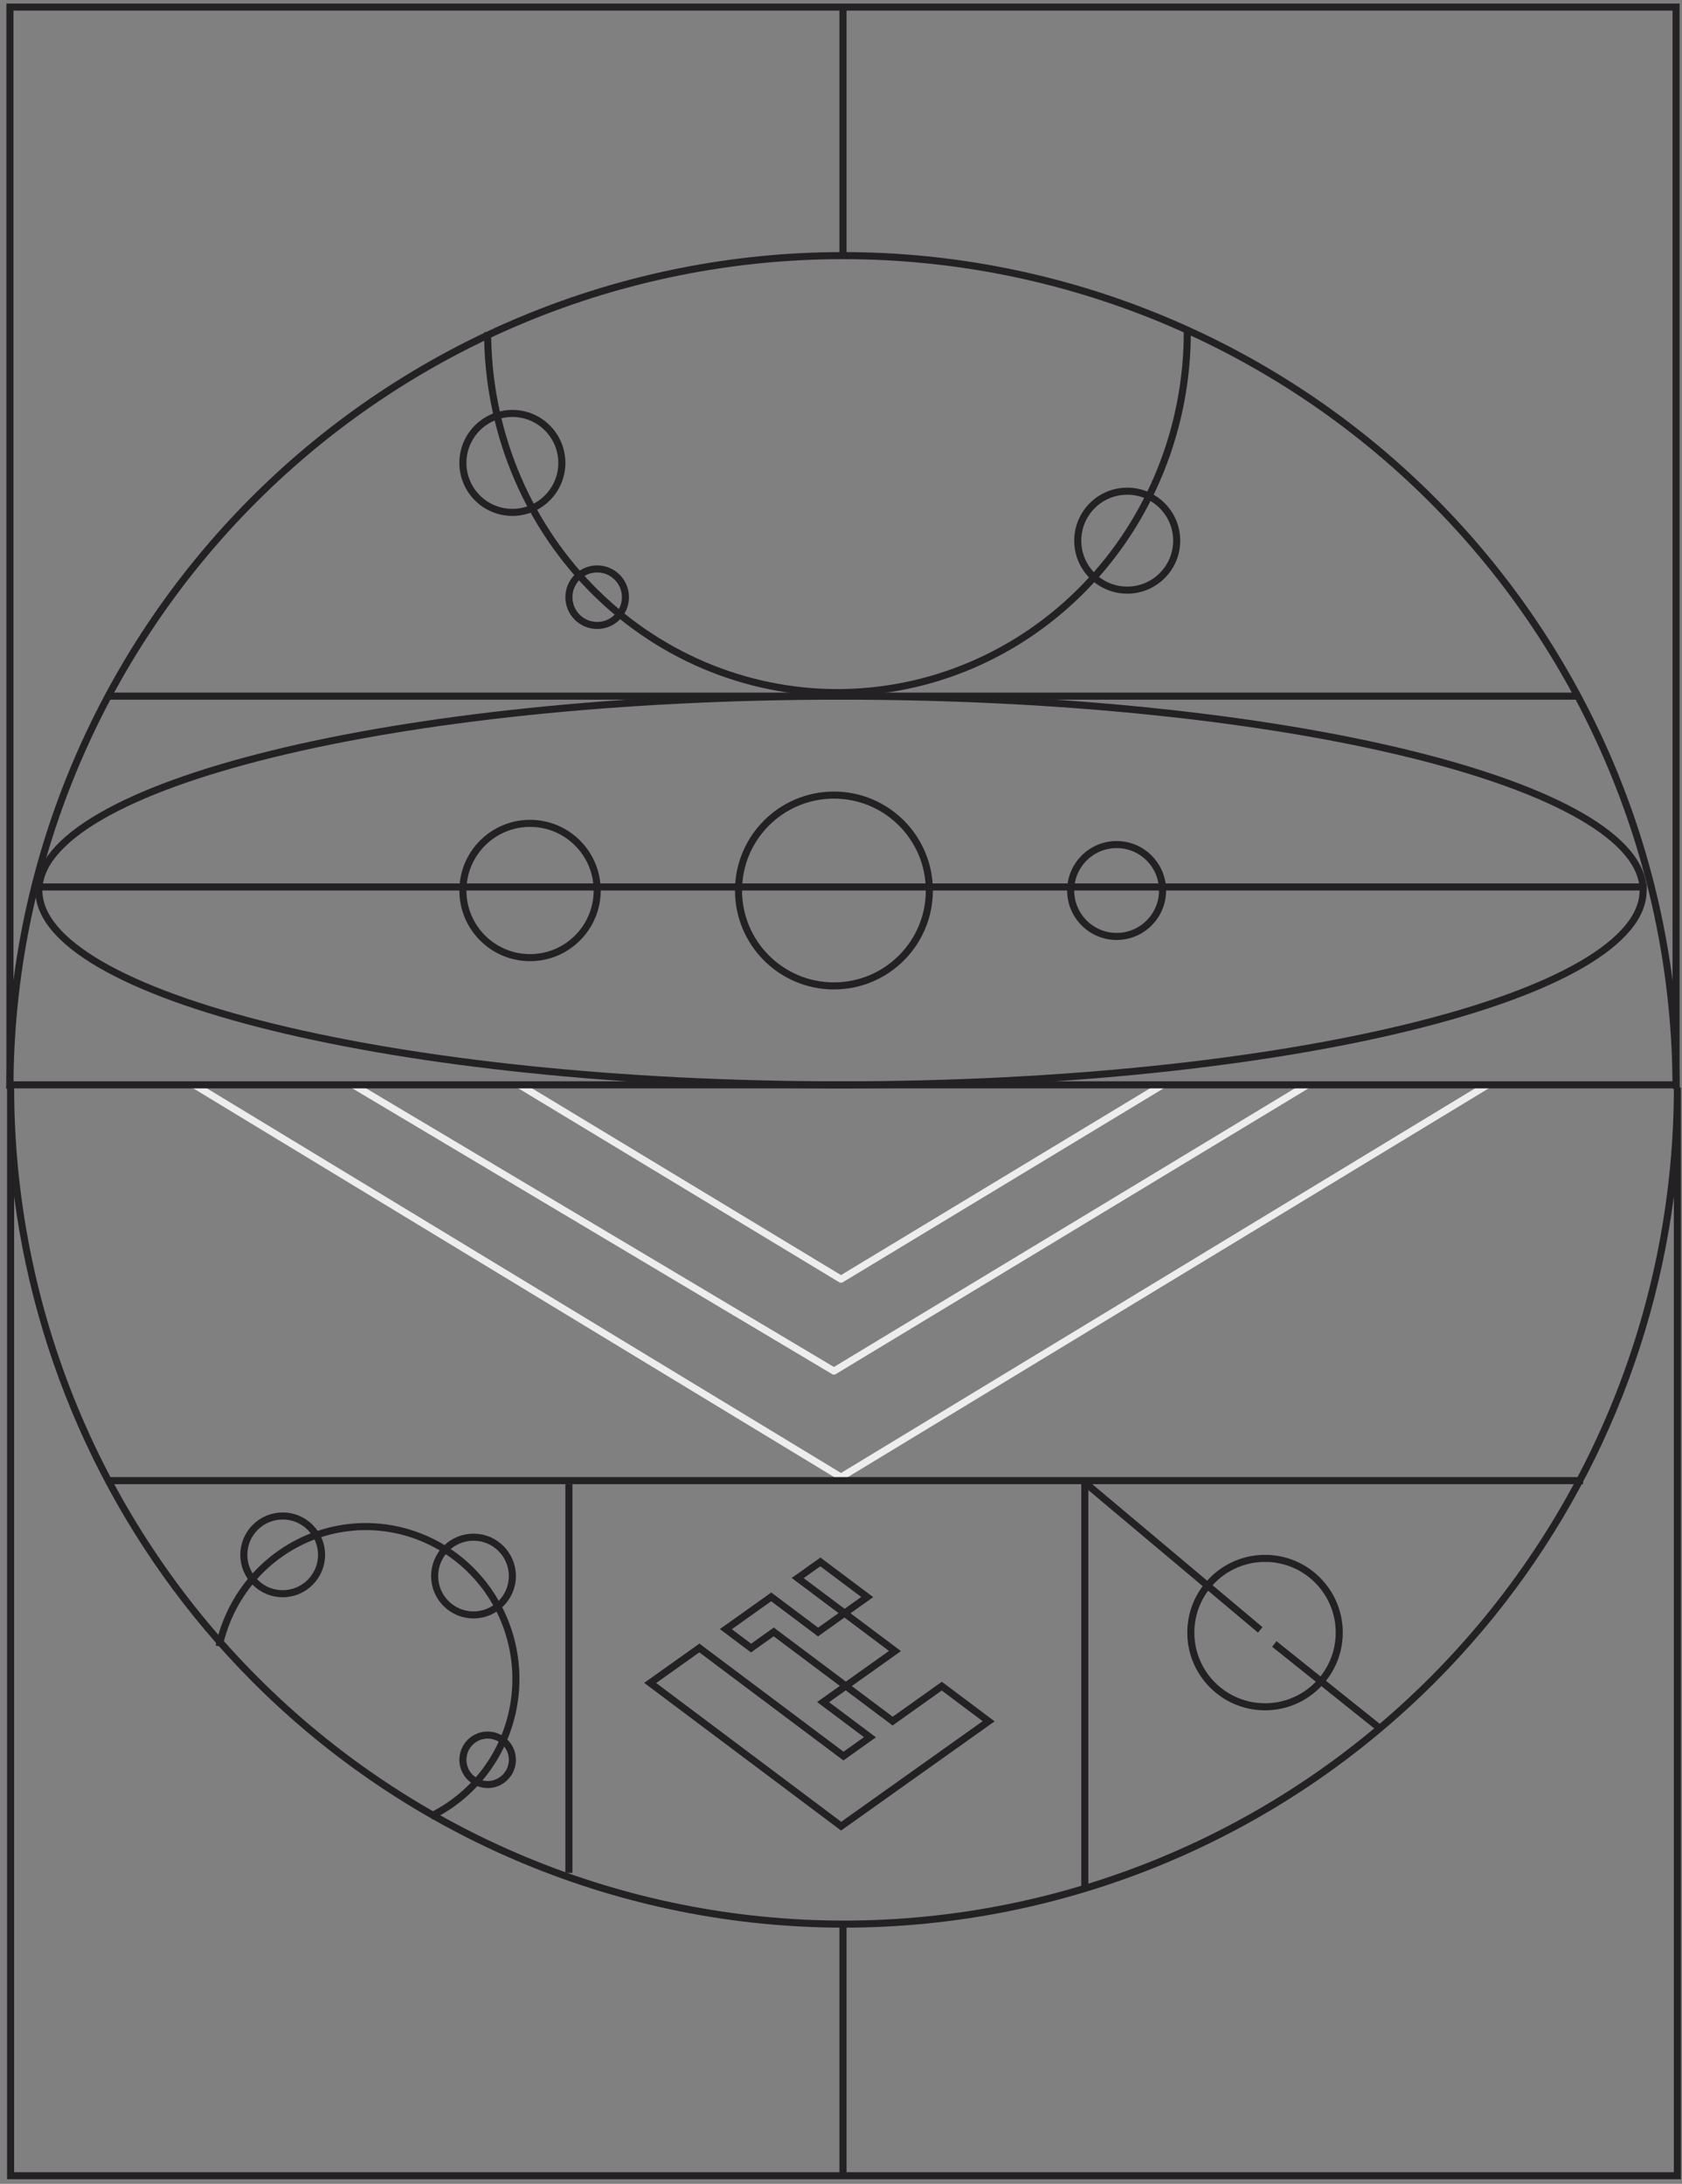 <svg width="238" height="309" viewBox="0 0 238 309" fill="none" xmlns="http://www.w3.org/2000/svg">
<rect x="0" y="0" width="238" height="309" fill="#808080" stroke="none"/>
<path d="M119.679 238.552L116.468 240.836L123.095 245.806L119.348 248.47L98.957 233.177L92 238.124L119.018 258.388L139.89 243.546L133.263 238.575L126.306 243.523L119.679 238.552ZM119.679 238.552L109.483 230.906L106.272 233.189L102.704 230.513L109.126 225.946L115.753 230.916L119.499 228.252M119.679 238.552L126.636 233.605L119.499 228.252M119.499 228.252L112.872 223.282L116.083 220.998L122.71 225.969L119.499 228.252Z" stroke="#242124"/>
<path d="M237.16 154.045C237.16 122.782 224.741 92.8 202.635 70.693C180.529 48.587 150.546 36.168 119.283 36.168C88.02 36.168 58.038 48.587 35.932 70.693C13.825 92.8 1.406 122.782 1.406 154.045" stroke="#242124"/>
<path fill-rule="evenodd" clip-rule="evenodd" d="M119.425 272.748C150.833 272.748 180.955 260.224 203.163 237.932C221.714 219.311 233.475 195.148 236.845 169.32V307.348H2V169.278C5.363 195.122 17.126 219.301 35.687 237.932C57.896 260.224 88.017 272.748 119.425 272.748ZM1.003 153.881C1.003 153.881 1.003 153.881 1.003 153.881L2.003 153.881C2.003 185.142 14.374 215.122 36.396 237.226C58.417 259.331 88.283 271.748 119.425 271.748C150.567 271.748 180.434 259.331 202.455 237.226C224.287 215.312 236.635 185.656 236.845 154.685V153.881H236.848C236.848 153.881 236.848 153.881 236.848 153.881H237.848C237.848 154.15 237.847 154.42 237.845 154.689V307.848V308.348H237.345H1.5H1V307.848V153.881H1.003Z" fill="#242124"/>
<path d="M237.16 154.045L237.16 1L1.406 1L1.406 154.045" stroke="#242124"/>
<path d="M119.281 307.742L119.281 271.923" stroke="#242124"/>
<path d="M119.281 36.168L119.281 1" stroke="#242124"/>
<path d="M210.5 153.499L119 208.999L27.5 153.499" stroke="#EDEDED" stroke-miterlimit="10" stroke-linejoin="round"/>
<path d="M185 153.499L118 193.999L50 153.499" stroke="#EDEDED" stroke-miterlimit="10" stroke-linejoin="round"/>
<path d="M73.5 153.499L119 180.999L164.5 153.499" stroke="#EDEDED" stroke-miterlimit="10" stroke-linejoin="round"/>
<line x1="80.5" y1="264.999" x2="80.5" y2="209.999" stroke="#242124"/>
<line x1="153.5" y1="266.999" x2="153.5" y2="209.999" stroke="#242124"/>
<circle cx="179" cy="230.999" r="10.5" stroke="#242124"/>
<circle cx="67" cy="222.999" r="5.5" stroke="#242124"/>
<g style="mix-blend-mode:overlay">
<circle cx="69" cy="248.999" r="3.5" stroke="#242124"/>
</g>
<circle cx="40" cy="219.999" r="5.5" stroke="#242124"/>
<circle cx="72.5" cy="65.499" r="7" stroke="#242124"/>
<circle cx="84.5" cy="84.499" r="4" stroke="#242124"/>
<circle cx="159.5" cy="76.499" r="7" stroke="#242124"/>
<circle cx="75" cy="125.999" r="9.5" stroke="#242124"/>
<circle cx="118" cy="125.999" r="13.5" stroke="#242124"/>
<circle cx="158" cy="125.999" r="6.5" stroke="#242124"/>
<line x1="1" y1="153.499" x2="237" y2="153.499" stroke="#242124"/>
<line x1="15" y1="98.499" x2="223" y2="98.499" stroke="#242124"/>
<line x1="15" y1="209.499" x2="224" y2="209.499" stroke="#242124"/>
<path d="M168 46.999C168 53.696 166.72 60.328 164.232 66.516C161.744 72.704 158.098 78.326 153.502 83.061C148.905 87.797 143.448 91.554 137.443 94.117C131.437 96.68 125 97.999 118.5 97.999C112 97.999 105.563 96.68 99.557 94.117C93.552 91.554 88.095 87.797 83.498 83.061C78.902 78.326 75.256 72.704 72.768 66.516C70.28 60.328 69 53.696 69 46.999" stroke="#242124"/>
<path d="M232.5 125.999C232.5 129.575 229.536 133.129 223.79 136.466C218.081 139.781 209.785 142.784 199.491 145.312C178.91 150.367 150.452 153.499 119 153.499C87.548 153.499 59.09 150.367 38.509 145.312C28.215 142.784 19.919 139.781 14.21 136.466C8.464 133.129 5.5 129.575 5.5 125.999C5.5 122.423 8.464 118.869 14.21 115.533C19.919 112.217 28.215 109.214 38.509 106.686C59.09 101.631 87.548 98.499 119 98.499C150.452 98.499 178.91 101.631 199.491 106.686C209.785 109.214 218.081 112.217 223.79 115.533C229.536 118.869 232.5 122.423 232.5 125.999Z" stroke="#242124"/>
<line x1="5" y1="125.499" x2="233" y2="125.499" stroke="#242124"/>
<path d="M60.931 256.999C64.182 255.419 66.984 253.026 69.072 250.045C71.16 247.064 72.466 243.593 72.868 239.958C73.269 236.324 72.753 232.645 71.367 229.269C69.982 225.893 67.772 222.93 64.947 220.659C62.121 218.388 58.773 216.883 55.217 216.287C51.66 215.691 48.013 216.023 44.618 217.251C41.223 218.48 38.191 220.564 35.809 223.309C33.427 226.053 31.772 229.368 31 232.94" stroke="#242124"/>
<line x1="153.322" y1="209.616" x2="178.322" y2="230.616" stroke="#242124"/>
<line x1="180.312" y1="232.609" x2="195.312" y2="244.609" stroke="#242124"/>
</svg>
